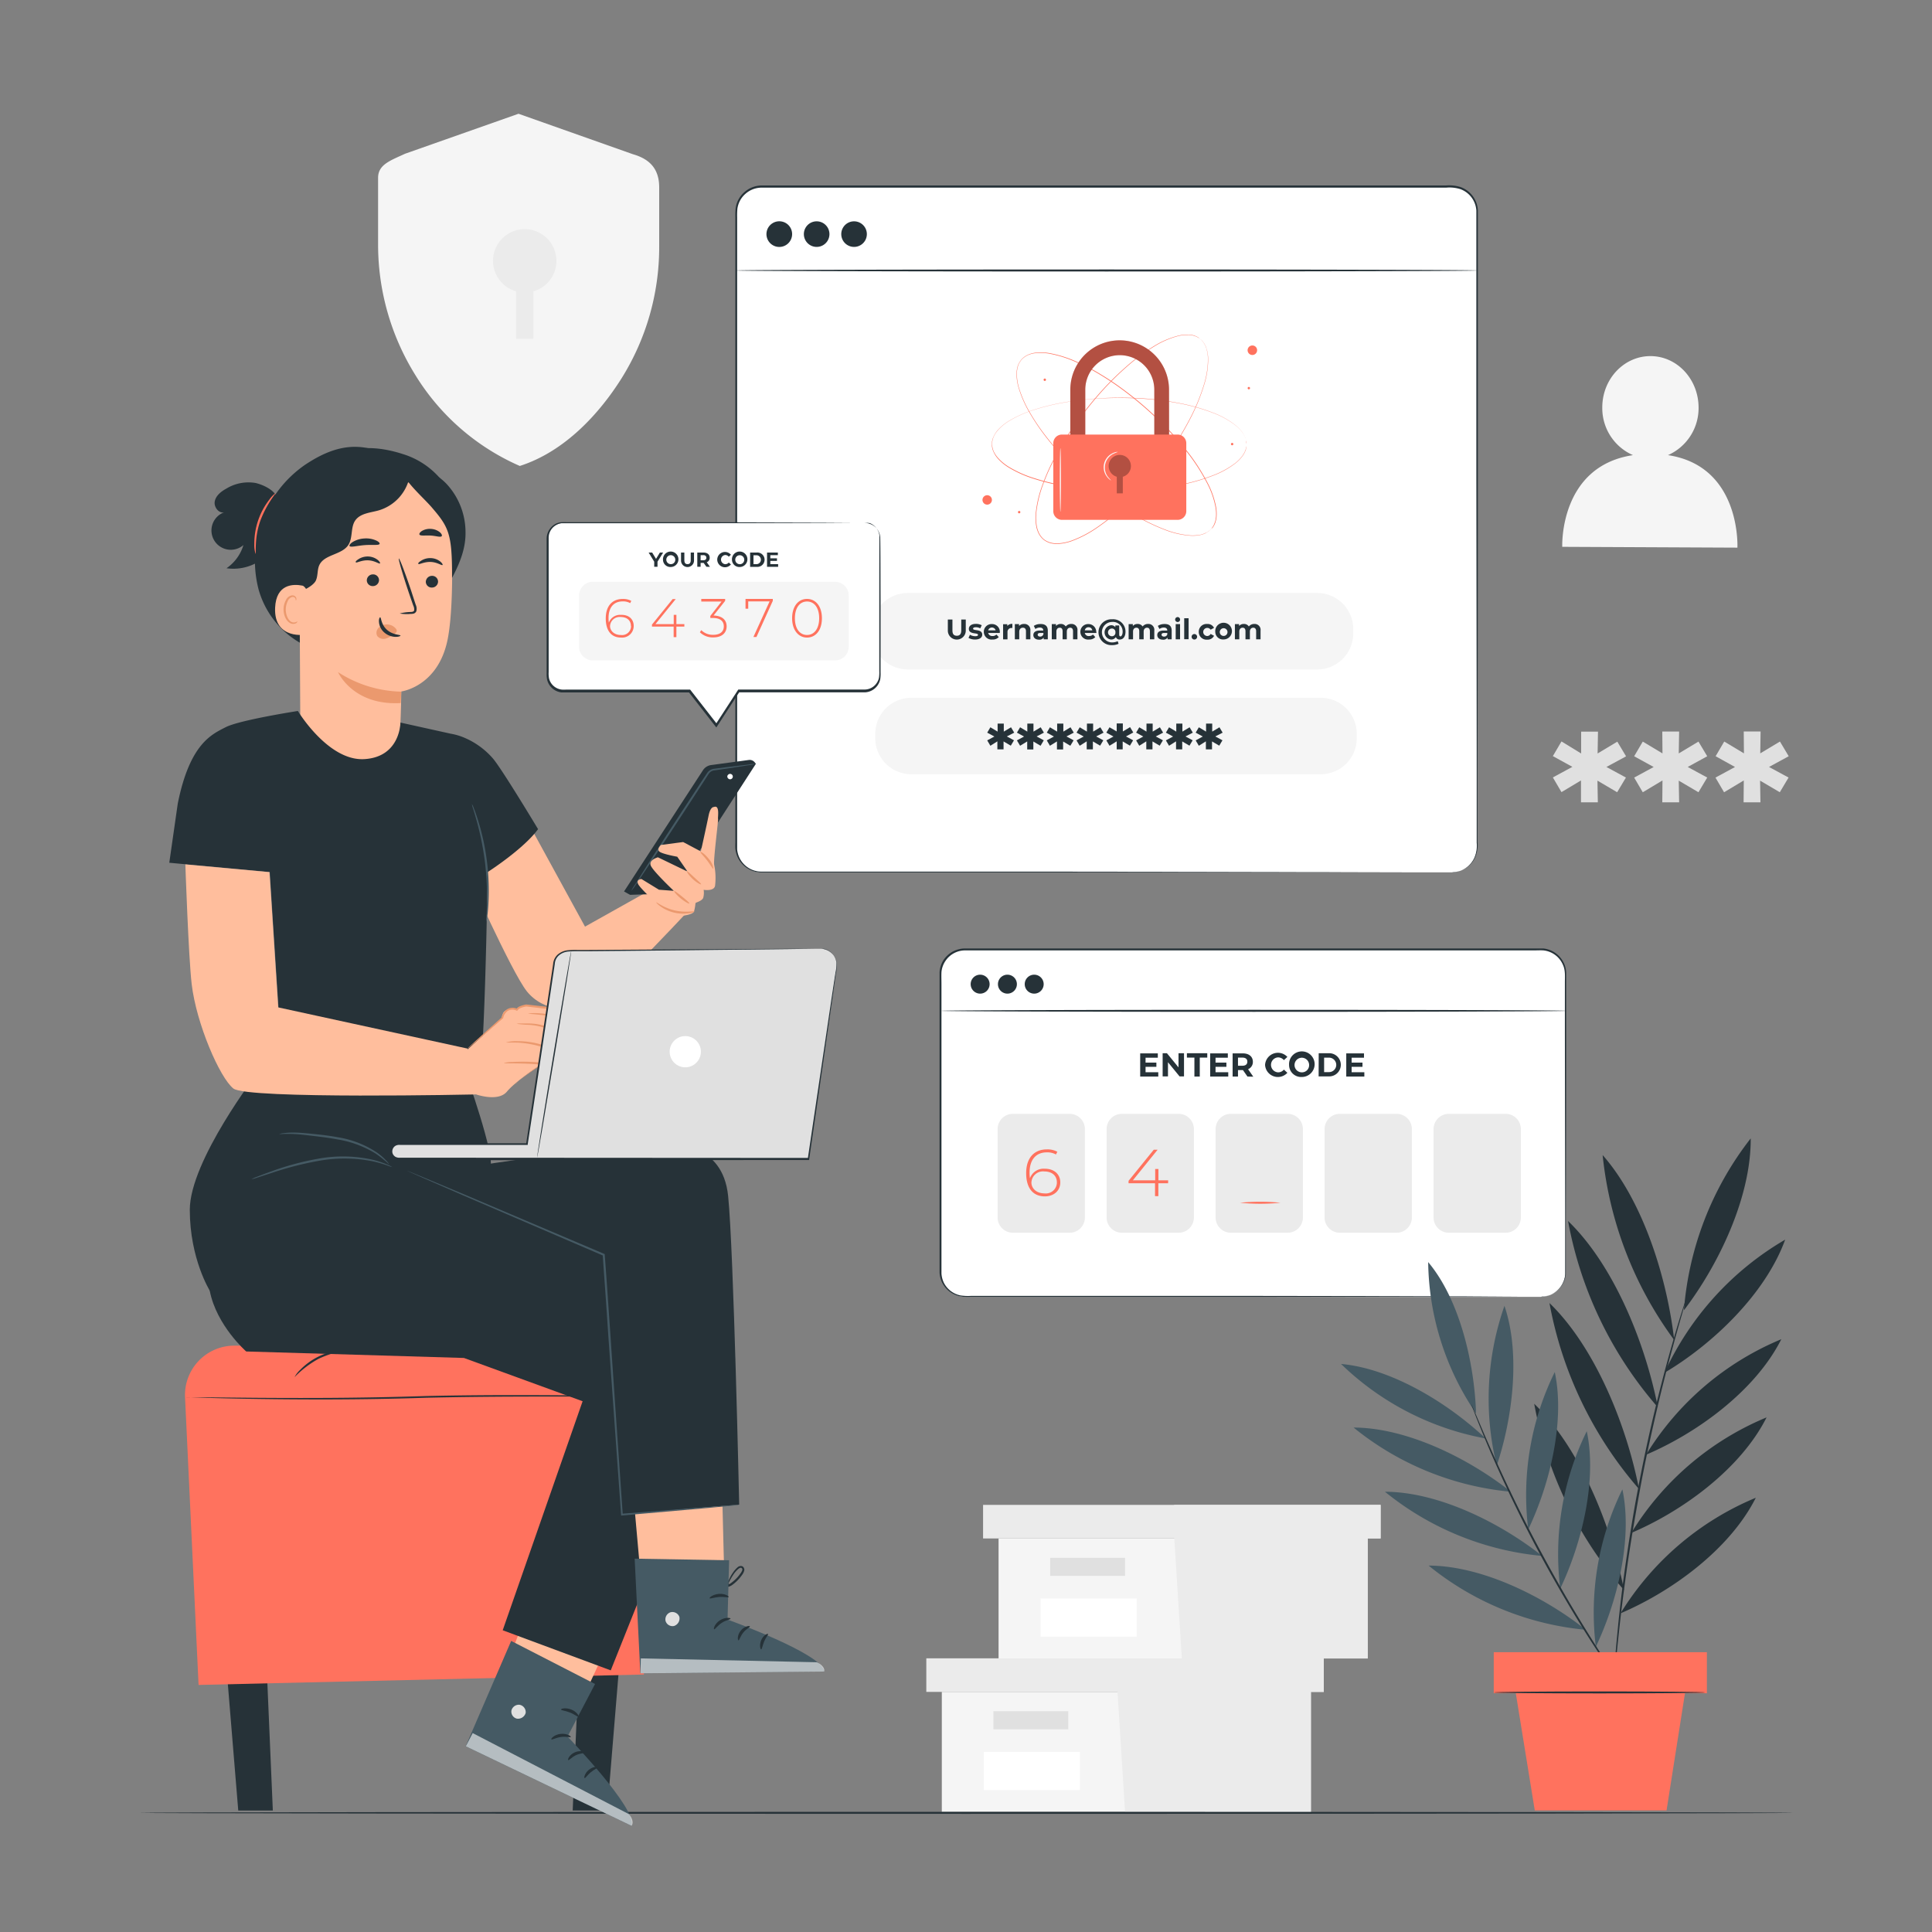 <svg width="500" height="500" fill="none" xmlns="http://www.w3.org/2000/svg"><rect width="100%" height="100%" fill="#808080" stroke="none"/><path d="M431.67 117.79a13.296 13.296 0 0 0 7.92-12.29c0-7.34-5.53-13.31-12.41-13.34-6.88-.03-12.48 5.89-12.51 13.23a13.264 13.264 0 0 0 7.94 12.4c-19.17 2.89-18.3 23.73-18.3 23.73l45.33.21s1.04-21.07-17.97-23.94ZM163.82 39.92l-29.63-10.48-29.34 10.34c-3.74 1.74-7 2.78-7 6.22v17.11a63.922 63.922 0 0 0 9.67 34 59.874 59.874 0 0 0 27 23.48c12-3.84 20.94-14.06 26.42-22.81a64.002 64.002 0 0 0 9.66-34V48.39c-.04-4.9-2.68-7.29-6.78-8.47Z" fill="#F5F5F5"/><path d="M144 67.54a8.197 8.197 0 0 0-8.934-8.205 8.199 8.199 0 0 0-1.506 16.055v12.27h4.48V75.39a8.17 8.17 0 0 0 5.96-7.85Z" fill="#EBEBEB"/><path d="m415.74 198.49 5.05 2.74-2.27 3.8-5.1-3 .1 5.61h-4.36v-5.66l-5.05 3.02-2.23-3.8 5.05-2.74-5.05-2.78 2.23-3.8 5.09 3.12v-5.66h4.36l-.1 5.66 5.1-3.06 2.27 3.8-5.09 2.75ZM436.78 198.49l5.05 2.74-2.27 3.8-5.1-3 .1 5.61h-4.36l.05-5.66-5.1 3.06-2.23-3.8 5.05-2.74-5.05-2.78 2.23-3.8 5.1 3.06-.05-5.66h4.36l-.1 5.66 5.1-3.06 2.27 3.8-5.05 2.77ZM457.82 198.49l5.06 2.74-2.27 3.8-5.1-3 .09 5.61h-4.36l.05-5.66-5.1 3.06-2.23-3.8 5.06-2.74-5.02-2.79 2.23-3.8 5.1 3.06-.05-5.66h4.36l-.09 5.66 5.1-3.06 2.27 3.8-5.1 2.78Z" fill="#E0E0E0"/><path d="M243.74 437.86v31.06H339.26v-31.06h-95.52Z" fill="#F5F5F5"/><path d="M239.73 429.17v8.69H342.6v-8.69H239.73Z" fill="#EBEBEB"/><path d="M291.16 468.92h48.1v-31.06h3.34v-8.69h-53.44v7.88l2 31.87Z" fill="#EBEBEB"/><path d="M276.47 442.86H257.1v4.68h19.37v-4.68Z" fill="#E0E0E0"/><path d="M279.48 453.39H254.6v9.87h24.88v-9.87Z" fill="#fff"/><path d="M258.43 398.15v31.06h95.53v-31.06h-95.53Z" fill="#F5F5F5"/><path d="M254.42 389.46v8.69H357.3v-8.69H254.42Z" fill="#EBEBEB"/><path d="M305.86 429.21h48.1v-31.06h3.34v-8.69h-53.44v7.89l2 31.86Z" fill="#EBEBEB"/><path d="M291.16 403.16h-19.37v4.68h19.37v-4.68Z" fill="#E0E0E0"/><path d="M294.18 413.68H269.3v9.87h24.88v-9.87Z" fill="#fff"/><path d="M464.07 469.16c0 .14-95.85.26-214.06.26-118.21 0-214.08-.12-214.08-.26s95.83-.26 214.08-.26c118.25 0 214.06.1 214.06.26Z" fill="#263238"/><path d="M398.79 245.72H249.77a6.38 6.38 0 0 0-6.38 6.38v77.14a6.38 6.38 0 0 0 6.38 6.38h149.02a6.38 6.38 0 0 0 6.38-6.38V252.1a6.38 6.38 0 0 0-6.38-6.38Z" fill="#fff"/><path d="M398.8 335.62s.43 0 1.25-.15a6.481 6.481 0 0 0 3.21-1.75 6.352 6.352 0 0 0 1.45-2.28 6.76 6.76 0 0 0 .36-1.53v-10c0-12.47-.05-30.49-.08-52.76v-12.97c0-1.49.15-3-.46-4.38a6.18 6.18 0 0 0-5.11-3.84c-.74-.05-1.56 0-2.34 0H249.79a6.115 6.115 0 0 0-5.14 2.78 6.055 6.055 0 0 0-1 2.84c-.05 1 0 2.1 0 3.14v74.83c.046.9.284 1.78.7 2.58a6.218 6.218 0 0 0 4.14 3.11c.889.143 1.791.19 2.69.14H326.69l52.76.08 14.34.05h5.01-5.01l-14.34.05-52.76.08H251.18a13.226 13.226 0 0 1-2.79-.15 6.646 6.646 0 0 1-4.46-3.36 6.554 6.554 0 0 1-.77-2.78v-77.78a6.648 6.648 0 0 1 1-3.08 6.812 6.812 0 0 1 2.4-2.22 6.919 6.919 0 0 1 3.18-.81h149.67a6.65 6.65 0 0 1 5.45 4.1c.292.725.448 1.498.46 2.28v15.22c0 22.27-.07 40.29-.09 52.76v10.01a6.76 6.76 0 0 1-.38 1.56 6.372 6.372 0 0 1-1.49 2.31 6.454 6.454 0 0 1-3.28 1.73c-.31.058-.625.091-.94.1l-.34.09Z" fill="#263238"/><path d="M299.76 277.49v1.12h-4.68v-6h4.56v1.12h-3.17V275h2.8v1.09h-2.8v1.4h3.29ZM306.42 272.57v6h-1.15l-3-3.67v3.67h-1.38v-6H302l3 3.67v-3.67h1.42ZM309.11 273.71h-1.94v-1.14h5.27v1.14h-1.94v4.9h-1.39v-4.9ZM317.87 277.49v1.12h-4.68v-6h4.57v1.12h-3.18V275h2.81v1.09h-2.81v1.4h3.29ZM322.84 278.61l-1.17-1.68h-1.28v1.68H319v-6h2.62c1.61 0 2.62.83 2.62 2.19a2 2 0 0 1-1.24 1.91l1.35 1.94-1.51-.04Zm-1.31-4.9h-1.14v2.1h1.14c.85 0 1.28-.39 1.28-1.05s-.43-1.05-1.28-1.05ZM327.4 275.59a3.325 3.325 0 0 1 2.204-2.936 3.326 3.326 0 0 1 3.566.876l-.9.83a1.988 1.988 0 0 0-1.52-.71 1.939 1.939 0 0 0 0 3.87 1.917 1.917 0 0 0 1.52-.71l.9.83a3.319 3.319 0 0 1-5.77-2.05ZM333.61 275.59a3.303 3.303 0 0 1 1.916-3.184 3.305 3.305 0 0 1 3.667.602 3.31 3.31 0 0 1-2.283 5.712 3.116 3.116 0 0 1-3.3-3.13Zm5.19 0a1.888 1.888 0 0 0-2.283-1.809 1.892 1.892 0 0 0-.653 3.423c.31.206.674.316 1.046.316a1.85 1.85 0 0 0 1.89-1.93ZM341.28 272.57H344c.796 0 1.559.316 2.121.879a2.996 2.996 0 0 1 0 4.242 2.996 2.996 0 0 1-2.121.879h-2.74l.02-6Zm2.67 4.89a1.867 1.867 0 0 0 1.87-1.87 1.867 1.867 0 0 0-1.87-1.87h-1.27v3.74h1.27ZM353.09 277.49v1.12h-4.68v-6H353v1.12h-3.2V275h2.81v1.09h-2.81v1.4h3.29Z" fill="#263238"/><path d="M276.82 288.26h-14.69a3.95 3.95 0 0 0-3.95 3.95v22.87a3.95 3.95 0 0 0 3.95 3.95h14.69a3.95 3.95 0 0 0 3.95-3.95v-22.87a3.95 3.95 0 0 0-3.95-3.95ZM305.03 288.26h-14.69a3.95 3.95 0 0 0-3.95 3.95v22.87a3.95 3.95 0 0 0 3.95 3.95h14.69a3.95 3.95 0 0 0 3.95-3.95v-22.87a3.95 3.95 0 0 0-3.95-3.95ZM333.24 288.26h-14.69a3.95 3.95 0 0 0-3.95 3.95v22.87a3.95 3.95 0 0 0 3.95 3.95h14.69a3.95 3.95 0 0 0 3.95-3.95v-22.87a3.95 3.95 0 0 0-3.95-3.95ZM361.44 288.26h-14.69a3.95 3.95 0 0 0-3.95 3.95v22.87a3.95 3.95 0 0 0 3.95 3.95h14.69a3.95 3.95 0 0 0 3.95-3.95v-22.87a3.95 3.95 0 0 0-3.95-3.95ZM389.65 288.26h-14.69a3.95 3.95 0 0 0-3.95 3.95v22.87a3.95 3.95 0 0 0 3.95 3.95h14.69a3.95 3.95 0 0 0 3.95-3.95v-22.87a3.95 3.95 0 0 0-3.95-3.95Z" fill="#EBEBEB"/><path d="M274.4 306c0 2.19-1.7 3.62-4 3.62-3.16 0-4.83-2.27-4.83-6 0-4.06 2.17-6.16 5.34-6.16a5.274 5.274 0 0 1 2.73.62l-.36.7a4.504 4.504 0 0 0-2.37-.55c-2.69 0-4.46 1.77-4.46 5.26 0 .482.033.963.1 1.44a3.77 3.77 0 0 1 3.83-2.47c2.4 0 4.02 1.4 4.02 3.54Zm-.88 0c0-1.71-1.23-2.83-3.26-2.83a2.993 2.993 0 0 0-2.291.709 3.003 3.003 0 0 0-1.039 2.161c0 1.41 1.18 2.81 3.43 2.81a2.855 2.855 0 0 0 2.219-.717 2.846 2.846 0 0 0 .941-2.133ZM302.3 306.23h-2.52v3.33h-.86v-3.33h-6.85v-.63l6.52-8.05h1l-6.4 7.91h5.77v-2.93h.84v2.93h2.52l-.02.77ZM331.39 311.27a52.782 52.782 0 0 1-10.47 0 52.782 52.782 0 0 1 10.47 0Z" fill="#FF725E"/><path d="M253.66 257.15a2.45 2.45 0 1 0 0-4.9 2.45 2.45 0 0 0 0 4.9ZM263.17 254.7a2.45 2.45 0 1 1-4.901 0 2.45 2.45 0 0 1 4.901 0ZM267.65 257.15a2.45 2.45 0 1 0 0-4.9 2.45 2.45 0 0 0 0 4.9ZM405.42 261.6c0 .14-36.23.26-80.9.26-44.67 0-80.9-.12-80.9-.26s36.21-.26 80.9-.26c44.69 0 80.9.11 80.9.26Z" fill="#263238"/><path d="M375.71 48.29H197.07a6.56 6.56 0 0 0-6.56 6.56V219.2a6.56 6.56 0 0 0 6.56 6.56h178.64a6.56 6.56 0 0 0 6.56-6.56V54.85a6.56 6.56 0 0 0-6.56-6.56Z" fill="#fff"/><path d="M375.71 225.76h.47a6.642 6.642 0 0 0 1.37-.26 6.523 6.523 0 0 0 4-3.47 7.933 7.933 0 0 0 .62-3.94V200.96c0-18.4-.05-45-.09-77.92V54.5a6.326 6.326 0 0 0-4.1-5.54 9.42 9.42 0 0 0-3.69-.4h-177.2a6.33 6.33 0 0 0-4.09 1.53 6.263 6.263 0 0 0-2.16 3.91 19.403 19.403 0 0 0-.07 2.3V219.82c.058.614.203 1.217.43 1.79a6.333 6.333 0 0 0 2.27 2.84 6.227 6.227 0 0 0 3.43 1.12H269.22l77.92.09H375.71h-7.39l-21.18.05-77.92.08h-72.33a6.77 6.77 0 0 1-6.11-4.24 7.1 7.1 0 0 1-.47-1.92c-.05-.68 0-1.3 0-1.95V56.25c-.027-.79-.001-1.583.08-2.37a6.672 6.672 0 0 1 2.28-4.18 6.88 6.88 0 0 1 4.42-1.7h177.14a9.76 9.76 0 0 1 3.85.44 6.78 6.78 0 0 1 4.39 5.93V122.94c0 32.9-.06 59.52-.08 77.92V217.99a8 8 0 0 1-.66 4 6.537 6.537 0 0 1-5.49 3.71l-.53.06Z" fill="#263238"/><path d="M205 60.59a3.322 3.322 0 0 1-3.971 3.255 3.318 3.318 0 0 1-1.186-6.02 3.319 3.319 0 0 1 1.847-.555 3.307 3.307 0 0 1 3.061 2.05c.166.403.25.834.249 1.27ZM211.35 63.9a3.31 3.31 0 1 0 0-6.62 3.31 3.31 0 0 0 0 6.62ZM221.03 63.9a3.31 3.31 0 1 0 0-6.62 3.31 3.31 0 0 0 0 6.62ZM382.27 70c0 .15-42.93.26-95.88.26-52.95 0-95.88-.11-95.88-.26 0-.15 42.92-.26 95.88-.26 52.96 0 95.88.11 95.88.26Z" fill="#263238"/><path d="M313.48 136.85s.07-.11.23-.31l.13-.17.13-.23a4.36 4.36 0 0 0 .29-.58c0-.11.1-.23.14-.36l.12-.42a3.57 3.57 0 0 0 .1-.47c0-.17.06-.34.07-.52a9.893 9.893 0 0 0-.12-2.49 21.992 21.992 0 0 0-2.28-6.43 50.602 50.602 0 0 0-4.91-7.63 78.095 78.095 0 0 0-7.31-8.22 89.73 89.73 0 0 0-9.61-8.19 73.62 73.62 0 0 0-5.67-3.8 54.625 54.625 0 0 0-6.31-3.31 29.725 29.725 0 0 0-7-2.2 12.342 12.342 0 0 0-3.74-.09 6.814 6.814 0 0 0-1.81.52 5.318 5.318 0 0 0-1.51 1.11 4.988 4.988 0 0 0-.94 1.63 6.909 6.909 0 0 0-.31 1.86 12.586 12.586 0 0 0 .51 3.71 29.66 29.66 0 0 0 3 6.72 53.878 53.878 0 0 0 4 5.89c1.42 1.84 2.91 3.58 4.42 5.21a89.046 89.046 0 0 0 9.24 8.61 77.43 77.43 0 0 0 9 6.33 50.647 50.647 0 0 0 8.14 4 22.548 22.548 0 0 0 6.65 1.54c.831.041 1.663-.016 2.48-.17.18 0 .34-.09.5-.13.156-.041.31-.091.46-.15l.4-.17.35-.18c.191-.104.371-.224.54-.36l.21-.15.16-.15c.18-.18.28-.26.28-.26l-.27.27-.16.15-.2.16a3.274 3.274 0 0 1-.55.36l-.33.22-.41.17a2.97 2.97 0 0 1-.45.15 4.273 4.273 0 0 1-.51.14 9.665 9.665 0 0 1-2.5.18 22.17 22.17 0 0 1-6.67-1.51 50.78 50.78 0 0 1-8.17-4 77.638 77.638 0 0 1-9-6.33 88 88 0 0 1-9.26-8.61c-1.51-1.63-3-3.37-4.43-5.21a55.8 55.8 0 0 1-4-5.91 29.728 29.728 0 0 1-3-6.75 12.494 12.494 0 0 1-.52-3.76 7.136 7.136 0 0 1 .32-1.89 5.389 5.389 0 0 1 1-1.69 5.142 5.142 0 0 1 1.56-1.14 7.127 7.127 0 0 1 1.85-.54c1.261-.16 2.538-.13 3.79.09a29.86 29.86 0 0 1 7.05 2.22 53.944 53.944 0 0 1 6.32 3.32c2 1.2 3.89 2.48 5.68 3.81a87.922 87.922 0 0 1 9.61 8.22 77.349 77.349 0 0 1 7.32 8.24 50.513 50.513 0 0 1 4.89 7.65 22.144 22.144 0 0 1 2.27 6.46c.139.829.173 1.672.1 2.51a3.81 3.81 0 0 1-.08.51 2.15 2.15 0 0 1-.1.47l-.12.43a2.972 2.972 0 0 1-.15.36c-.075.205-.176.4-.3.58a1.27 1.27 0 0 1-.13.23l-.13.17-.35.28Z" fill="#FF725E"/><path d="M322.55 114.93v-.59c0-.08 0-.16-.05-.26a3.206 3.206 0 0 0-.17-.63c0-.11-.08-.24-.13-.36l-.2-.4a2.189 2.189 0 0 0-.24-.41 3.558 3.558 0 0 0-.29-.43 9.343 9.343 0 0 0-1.74-1.78 22.204 22.204 0 0 0-6-3.28 50.264 50.264 0 0 0-8.74-2.43A77.581 77.581 0 0 0 294 103.1a90.253 90.253 0 0 0-12.63.27c-2.21.21-4.47.52-6.76.95-2.339.422-4.648 1-6.91 1.73a28.987 28.987 0 0 0-6.7 3 12.214 12.214 0 0 0-2.85 2.42 6.76 6.76 0 0 0-1 1.59 5.065 5.065 0 0 0-.4 1.84 5.33 5.33 0 0 0 .39 1.84 7.084 7.084 0 0 0 1 1.59c.826.949 1.79 1.768 2.86 2.43a29.6 29.6 0 0 0 6.7 3 56.66 56.66 0 0 0 6.91 1.73c2.29.43 4.55.73 6.76.94 4.198.393 8.419.486 12.63.28a80.596 80.596 0 0 0 11-1.2 50.24 50.24 0 0 0 8.74-2.43 22.774 22.774 0 0 0 6-3.28 9.616 9.616 0 0 0 1.74-1.78c.107-.14.204-.287.29-.44.095-.128.175-.265.24-.41l.2-.39c.05-.13.09-.25.13-.37a3.04 3.04 0 0 0 .17-.63c0-.09 0-.17.05-.25v-.6.86a3.114 3.114 0 0 1-.16.63c0 .12-.08.24-.13.37l-.19.4a3.792 3.792 0 0 1-.24.42 4.622 4.622 0 0 1-.29.43 9.39 9.39 0 0 1-1.74 1.8 22.127 22.127 0 0 1-6 3.31 50.036 50.036 0 0 1-8.75 2.46 79.093 79.093 0 0 1-11 1.28 88.746 88.746 0 0 1-12.64-.26c-2.22-.21-4.49-.51-6.78-.94a57.529 57.529 0 0 1-6.93-1.73 29.432 29.432 0 0 1-6.73-3 12.492 12.492 0 0 1-2.89-2.45 7.07 7.07 0 0 1-1-1.63 4.612 4.612 0 0 1 0-3.8 7.45 7.45 0 0 1 1-1.63A12.726 12.726 0 0 1 261 109a29.698 29.698 0 0 1 6.74-3 53.849 53.849 0 0 1 6.92-1.73 75.5 75.5 0 0 1 6.78-.94A88.97 88.97 0 0 1 294 103c3.693.167 7.369.598 11 1.29a49.746 49.746 0 0 1 8.75 2.45 22.127 22.127 0 0 1 6 3.31 9.695 9.695 0 0 1 1.74 1.8c.107.14.204.287.29.44.091.133.171.274.24.42l.19.39c.05.13.09.26.13.37.076.207.129.422.16.64v.47c.05.22.05.35.05.35Z" fill="#FF725E"/><path d="m310.53 87.66-.33-.21-.18-.12a1.695 1.695 0 0 0-.23-.11 3.117 3.117 0 0 0-.6-.25c-.12 0-.24-.09-.37-.12l-.43-.09a3.552 3.552 0 0 0-.47-.07 4.422 4.422 0 0 0-.52 0c-.835-.01-1.668.084-2.48.28a22.586 22.586 0 0 0-6.26 2.73 49.59 49.59 0 0 0-7.27 5.42 78.116 78.116 0 0 0-7.7 7.86 88.796 88.796 0 0 0-7.51 10.15 90.794 90.794 0 0 0-3.4 5.87 54.027 54.027 0 0 0-2.87 6.52 30.111 30.111 0 0 0-1.71 7.15 12.386 12.386 0 0 0 .17 3.74c.137.616.356 1.211.65 1.77.31.552.72 1.04 1.21 1.44.51.37 1.082.645 1.69.81a6.925 6.925 0 0 0 1.87.19c1.255-.07 2.493-.33 3.67-.77a29.682 29.682 0 0 0 6.5-3.44 54.51 54.51 0 0 0 5.6-4.4 76.38 76.38 0 0 0 4.89-4.77 89.734 89.734 0 0 0 7.95-9.81 78.022 78.022 0 0 0 5.7-9.41 50.118 50.118 0 0 0 3.44-8.39 22.385 22.385 0 0 0 1.07-6.75 9.298 9.298 0 0 0-.34-2.46c0-.18-.11-.34-.16-.5-.05-.16-.11-.3-.18-.44l-.19-.39c-.07-.12-.15-.23-.21-.33a2.932 2.932 0 0 0-.4-.52l-.16-.2-.16-.14-.28-.26.29.25.16.14c.062.059.119.122.17.19.151.16.285.334.4.52.07.11.15.21.22.33l.19.4c.077.14.141.288.19.44.05.16.12.32.16.5.231.803.352 1.634.36 2.47a22.095 22.095 0 0 1-1.05 6.77 50.996 50.996 0 0 1-3.42 8.42 78.058 78.058 0 0 1-5.7 9.43 87.833 87.833 0 0 1-7.95 9.83 71.83 71.83 0 0 1-4.9 4.79 55.084 55.084 0 0 1-5.61 4.41 29.52 29.52 0 0 1-6.53 3.46c-1.19.445-2.441.708-3.71.78a7.299 7.299 0 0 1-1.92-.19 5.44 5.44 0 0 1-1.74-.85 5.231 5.231 0 0 1-1.25-1.48 7.313 7.313 0 0 1-.67-1.81 12.65 12.65 0 0 1-.16-3.78 29.64 29.64 0 0 1 1.72-7.19 54.166 54.166 0 0 1 2.87-6.53c1.07-2.08 2.22-4.06 3.41-5.94a90.16 90.16 0 0 1 7.54-10.15 77.017 77.017 0 0 1 7.72-7.85 50.481 50.481 0 0 1 7.3-5.42 22.422 22.422 0 0 1 6.29-2.7 9.626 9.626 0 0 1 2.49-.28h.52c.162.012.322.035.48.07l.43.09.37.13c.209.065.41.152.6.26.079.03.156.067.23.11l.18.13.32.27ZM256.35 128.52a1.215 1.215 0 0 1 .262 1.329 1.224 1.224 0 0 1-1.804.546 1.222 1.222 0 0 1-.188-1.875 1.226 1.226 0 0 1 1.334-.266c.148.062.283.152.396.266ZM325.34 90.63a1.23 1.23 0 1 1-1.23-1.22 1.22 1.22 0 0 1 1.23 1.22ZM264.07 132.54a.31.31 0 1 1-.62 0 .31.31 0 0 1 .62 0ZM270.7 98.28a.31.31 0 1 1-.62 0 .31.31 0 0 1 .62 0ZM319.19 114.93a.31.31 0 1 1-.62-.001.31.31 0 0 1 .62.001ZM323.51 100.45a.31.31 0 1 1-.62-.001.31.31 0 0 1 .62.001Z" fill="#FF725E"/><path d="M302.57 121.76h-3.84v-20.91a8.93 8.93 0 0 0-17.86 0v20.91H277v-20.91a12.77 12.77 0 1 1 25.54 0l.03 20.91Z" fill="#FF725E"/><path opacity=".3" d="M302.57 121.76h-3.84v-20.91a8.93 8.93 0 0 0-17.86 0v20.91H277v-20.91a12.77 12.77 0 1 1 25.54 0l.03 20.91Z" fill="#000"/><path d="M304.76 112.46h-29.92a2.25 2.25 0 0 0-2.25 2.25v17.58a2.25 2.25 0 0 0 2.25 2.25h29.92a2.25 2.25 0 0 0 2.25-2.25v-17.58a2.25 2.25 0 0 0-2.25-2.25Z" fill="#FF725E"/><path opacity=".3" d="M292.68 120.63a2.882 2.882 0 0 0-4.61-2.325 2.882 2.882 0 0 0-.395 4.246c.362.397.828.684 1.345.829v4.3h1.56v-4.3a2.863 2.863 0 0 0 2.1-2.75Z" fill="#000"/><path d="M274.43 132.45c-.08 0-.15-3.68-.15-8.22 0-4.54.07-8.23.15-8.23.08 0 .14 3.68.14 8.23 0 4.55-.07 8.22-.14 8.22ZM287.55 124.31s-.14 0-.34-.19a3.486 3.486 0 0 1-.74-.75 4 4 0 0 1 1.43-6.05 3.41 3.41 0 0 1 1-.35c.129-.024.261-.024.39 0-.442.15-.873.33-1.29.54a4.002 4.002 0 0 0-1.37 5.76c.278.371.586.719.92 1.04Z" fill="#FAFAFA"/><path d="M340.9 153.47H234.93a9.32 9.32 0 0 0-9.32 9.32v1.14a9.32 9.32 0 0 0 9.32 9.32H340.9a9.32 9.32 0 0 0 9.32-9.32v-1.14a9.32 9.32 0 0 0-9.32-9.32ZM341.81 180.59H235.84a9.32 9.32 0 0 0-9.32 9.32v1.14a9.32 9.32 0 0 0 9.32 9.32h105.97a9.32 9.32 0 0 0 9.32-9.32v-1.14a9.32 9.32 0 0 0-9.32-9.32Z" fill="#F5F5F5"/><path d="M245.3 163.2v-2.86h1.19v2.82c0 1 .42 1.37 1.14 1.37s1.14-.4 1.14-1.37v-2.82h1.17v2.86a2.32 2.32 0 1 1-4.64 0ZM250.65 165.09l.37-.82a2.7 2.7 0 0 0 1.37.38c.53 0 .72-.14.72-.36 0-.64-2.37 0-2.37-1.55 0-.75.67-1.28 1.82-1.28a3.216 3.216 0 0 1 1.51.35l-.38.81a2.214 2.214 0 0 0-1.13-.29c-.51 0-.73.16-.73.36 0 .67 2.37 0 2.37 1.57 0 .73-.67 1.25-1.85 1.25a3.356 3.356 0 0 1-1.7-.42ZM258.74 163.81h-3a1.05 1.05 0 0 0 1.13.79 1.34 1.34 0 0 0 1-.38l.61.66a2.077 2.077 0 0 1-1.62.63 1.999 1.999 0 0 1-2.25-2 1.992 1.992 0 0 1 1.304-1.877 1.98 1.98 0 0 1 .796-.123 1.988 1.988 0 0 1 1.447.568 1.994 1.994 0 0 1 .603 1.432c0 .08-.02.2-.02.3Zm-3-.67h1.93a.996.996 0 0 0-.965-.738.997.997 0 0 0-.965.738ZM262 161.46v1.06h-.26a1 1 0 0 0-1 1.1v1.85h-1.14v-3.93h1.09v.46a1.576 1.576 0 0 1 1.31-.54ZM266.66 163.2v2.25h-1.14v-2.07c0-.64-.29-.93-.8-.93s-.94.34-.94 1.06v1.94h-1.14v-3.93h1.09v.48a1.75 1.75 0 0 1 1.3-.52 1.532 1.532 0 0 1 1.219.477 1.553 1.553 0 0 1 .411 1.243ZM271.17 163.21v2.24h-1.07V165a1.294 1.294 0 0 1-1.2.55c-.92 0-1.47-.51-1.47-1.19 0-.68.49-1.18 1.69-1.18h.88c0-.48-.29-.77-.91-.77a1.892 1.892 0 0 0-1.13.37l-.41-.8a3.003 3.003 0 0 1 1.7-.48c1.22-.04 1.92.5 1.92 1.71Zm-1.14 1v-.4h-.78c-.54 0-.7.2-.7.46s.24.48.64.48a.838.838 0 0 0 .81-.54h.03ZM278.84 163.2v2.25h-1.14v-2.07c0-.64-.28-.93-.74-.93-.46 0-.87.33-.87 1v2H275v-2.07c0-.64-.27-.93-.75-.93s-.86.33-.86 1v2h-1.19v-3.93h1.09v.48a1.585 1.585 0 0 1 1.23-.52 1.487 1.487 0 0 1 1.3.65 1.754 1.754 0 0 1 1.42-.65 1.512 1.512 0 0 1 1.207.482 1.515 1.515 0 0 1 .393 1.238ZM283.74 163.81h-3a.997.997 0 0 0 1.12.79 1.34 1.34 0 0 0 .539-.088c.172-.065.329-.164.461-.292l.6.66a2.057 2.057 0 0 1-1.62.63 2.002 2.002 0 0 1-2.068-1.175 2.005 2.005 0 0 1-.172-.825 1.992 1.992 0 0 1 1.304-1.877 1.98 1.98 0 0 1 .796-.123 1.999 1.999 0 0 1 2 2c.06.08.05.2.04.3Zm-3-.67h1.94a.939.939 0 0 0-1-.81.92.92 0 0 0-.93.81h-.01ZM291.28 163.45c0 1.31-.6 2.06-1.5 2.06a1 1 0 0 1-1-.64 1.384 1.384 0 0 1-1.25.64 1.862 1.862 0 0 1-1.189-3.095 1.862 1.862 0 0 1 1.189-.605 1.375 1.375 0 0 1 1.12.49v-.43h1v2.36c0 .35.15.47.35.47.2 0 .54-.39.54-1.23a2.491 2.491 0 0 0-2.72-2.51 2.65 2.65 0 1 0 0 5.3c.498-.001.989-.11 1.44-.32l.23.67a3.877 3.877 0 0 1-1.67.35 3.343 3.343 0 0 1-2.486-.912 3.35 3.35 0 0 1 2.486-5.778 3.204 3.204 0 0 1 2.425.833 3.205 3.205 0 0 1 1.035 2.347Zm-2.61.21a.905.905 0 0 0-.544-.93.898.898 0 0 0-.376-.07 1 1 0 1 0 0 2 .898.898 0 0 0 .92-1ZM298.73 163.2v2.25h-1.14v-2.07c0-.64-.28-.93-.74-.93-.46 0-.87.33-.87 1v2h-1.14v-2.07c0-.64-.27-.93-.75-.93s-.86.33-.86 1v2h-1.14v-3.93h1.09v.48a1.59 1.59 0 0 1 1.23-.52 1.487 1.487 0 0 1 1.3.65 1.726 1.726 0 0 1 1.41-.65 1.523 1.523 0 0 1 1.552 1.054c.068.215.088.442.058.666ZM303.23 163.21v2.24h-1.06V165a1.294 1.294 0 0 1-1.2.55c-.92 0-1.47-.51-1.47-1.19 0-.68.49-1.18 1.69-1.18h.9c0-.48-.29-.77-.9-.77a1.84 1.84 0 0 0-1.13.37l-.41-.8a3.002 3.002 0 0 1 1.69-.48c1.2-.04 1.89.5 1.89 1.71Zm-1.14 1v-.4h-.78c-.53 0-.7.2-.7.46s.24.48.64.48a.84.84 0 0 0 .84-.54ZM304.13 160.34a.648.648 0 0 1 .445-.61.663.663 0 0 1 .265-.03.643.643 0 0 1 .359 1.112.643.643 0 0 1-.964-.125.64.64 0 0 1-.105-.347Zm.14 1.18h1.13v3.93h-1.13v-3.93ZM306.47 160h1.14v5.42h-1.14V160ZM308.39 164.8a.71.71 0 1 1 1.422 0 .71.71 0 0 1-1.422 0ZM310.24 163.49a2.01 2.01 0 0 1 .651-1.486 2.02 2.02 0 0 1 .715-.42c.265-.089.546-.121.824-.094a1.792 1.792 0 0 1 1.76 1l-.88.47a1.055 1.055 0 0 0-.4-.35 1.056 1.056 0 0 0-1.028.052 1.053 1.053 0 0 0-.49.904 1.05 1.05 0 0 0 1.028 1.034 1.006 1.006 0 0 0 .89-.54l.88.48a1.804 1.804 0 0 1-1.76 1 1.995 1.995 0 0 1-1.558-.531 1.998 1.998 0 0 1-.632-1.519ZM314.51 163.49a2.158 2.158 0 0 1 1.217-2.106 2.164 2.164 0 0 1 2.405.361 2.164 2.164 0 0 1-.247 3.367 2.16 2.16 0 0 1-1.215.378 1.998 1.998 0 0 1-2.16-2Zm3.16 0a.995.995 0 0 0-.676-.857 1 1 0 1 0 .676.857ZM326.23 163.2v2.25h-1.14v-2.07c0-.64-.29-.93-.75-.93s-.87.33-.87 1v2h-1.14v-2.07c0-.64-.27-.93-.74-.93s-.86.33-.86 1v2h-1.14v-3.93h1.08v.48c.157-.171.349-.307.563-.397.214-.089.445-.131.677-.123a1.457 1.457 0 0 1 1.29.65 1.771 1.771 0 0 1 1.42-.65 1.523 1.523 0 0 1 1.552 1.054c.068.215.088.442.058.666ZM260.57 190.59l1.85 1-.83 1.39-1.87-1.1v2.06h-1.6v-2.08l-1.81 1.14-.82-1.39 1.86-1-1.86-1 .82-1.39 1.87 1.12v-2.07h1.6v2.07l1.87-1.12.83 1.39-1.91.98ZM268.28 190.59l1.85 1-.83 1.41-1.87-1.1v2.06h-1.59v-2.08L264 193l-.82-1.39 1.85-1-1.85-1 .82-1.39 1.87 1.12v-2.07h1.59v2.07l1.87-1.12.83 1.39-1.88.98ZM276 190.59l1.85 1L277 193l-1.86-1.1v2.06h-1.6v-2.08l-1.82 1.12-.81-1.39 1.85-1-1.85-1 .81-1.39 1.87 1.12v-2.07h1.6v2.07l1.86-1.12.84 1.39-1.89.98ZM283.69 190.59l1.85 1-.83 1.39-1.87-1.1v2.06h-1.6v-2.08l-1.81 1.14-.82-1.39 1.86-1-1.86-1 .82-1.39 1.87 1.12v-2.07h1.6v2.07l1.87-1.12.83 1.39-1.91.98ZM291.4 190.59l1.85 1-.83 1.39-1.87-1.1v2.06H289v-2.08l-1.86 1.14-.82-1.39 1.85-1-1.85-1 .82-1.39 1.86 1.08v-2.07h1.59v2.07l1.87-1.12.83 1.39-1.89 1.02ZM299.11 190.59l1.85 1-.83 1.39-1.87-1.1v2.06h-1.6v-2.08l-1.82 1.14-.81-1.39 1.85-1-1.85-1 .81-1.39 1.87 1.12v-2.07h1.6v2.07l1.87-1.12.83 1.39-1.9.98ZM306.81 190.59l1.85 1-.83 1.39-1.87-1.1v2.06h-1.6v-2.08l-1.81 1.14-.82-1.39 1.86-1-1.86-1 .82-1.39 1.87 1.12v-2.07H306v2.07l1.87-1.12.83 1.39-1.89.98ZM314.52 190.59l1.85 1-.83 1.39-1.87-1.1v2.06h-1.59v-2.08l-1.82 1.14-.82-1.39 1.85-1-1.85-1 .82-1.39 1.87 1.12v-2.07h1.59v2.07l1.87-1.12.83 1.39-1.9.98Z" fill="#263238"/><path d="M223.7 135.35h-77.9a4.05 4.05 0 0 0-4.05 4.06v35.48a4 4 0 0 0 4.05 4.05h32.68l6.94 8.91 5.79-8.91h32.49a4.058 4.058 0 0 0 2.864-1.186 4.062 4.062 0 0 0 1.186-2.864v-35.48a4.061 4.061 0 0 0-4.05-4.06Z" fill="#fff"/><path d="M223.7 135.35h.38c.38.033.753.117 1.11.25a3.999 3.999 0 0 1 1.54 1 4.061 4.061 0 0 1 1.07 2.4c.08 3.86.06 9.48.09 16.6V174a9.68 9.68 0 0 1-.08 1.76 4.295 4.295 0 0 1-.74 1.68 4.245 4.245 0 0 1-3.23 1.74h-32.68l.2-.1c-1.82 2.79-3.78 5.82-5.78 8.9l-.19.29-.22-.27-6.94-8.9.2.1h-33.14a4.337 4.337 0 0 1-3.71-3.34 7.626 7.626 0 0 1-.11-1.7v-34.75c0-.527.099-1.049.29-1.54a4.342 4.342 0 0 1 2-2.28 4.233 4.233 0 0 1 1.47-.44c.493-.025.987-.025 1.48 0H185.34l28 .08 7.61.05h2.68-2.68l-7.61.05-28 .08h-39.98a3.717 3.717 0 0 0-1.3.4 3.81 3.81 0 0 0-1.81 2c-.172.436-.26.901-.26 1.37v34.76a6.885 6.885 0 0 0 .09 1.59 3.803 3.803 0 0 0 1.171 1.983 3.801 3.801 0 0 0 2.099.947c.51.05 1.1 0 1.65 0h31.6l.08.1 6.94 8.9h-.41l5.79-8.9.07-.11h32.8a3.773 3.773 0 0 0 2.93-1.56c.338-.449.571-.969.68-1.52.077-.56.104-1.125.08-1.69v-18.4c0-7.1 0-12.72.05-16.59a3.995 3.995 0 0 0-1-2.25 4.04 4.04 0 0 0-1.49-1.05 5.006 5.006 0 0 0-1.42-.04Z" fill="#263238"/><path d="M170.16 145.37v1.31h-.85v-1.32l-1.44-2.36h.91l1 1.64 1-1.64h.84l-1.46 2.37ZM171.58 144.83a2.006 2.006 0 0 1 .292-1.135 2 2 0 1 1 1.708 3.045 1.91 1.91 0 0 1-2-1.91Zm3.18 0a1.167 1.167 0 0 0-.2-.642 1.16 1.16 0 1 0-.96 1.812 1.123 1.123 0 0 0 .833-.334 1.123 1.123 0 0 0 .327-.836ZM176.25 145.05V143h.86v2c0 .7.31 1 .82 1s.83-.29.83-1v-2h.85v2.07a1.68 1.68 0 1 1-3.36 0v-.02ZM182.82 146.68l-.71-1h-.79v1h-.86V143h1.6c1 0 1.61.51 1.61 1.34a1.197 1.197 0 0 1-.76 1.17l.83 1.19-.92-.02Zm-.8-3h-.7V145h.7c.52 0 .78-.25.78-.65s-.26-.68-.8-.68l.02.01ZM185.62 144.83a2.002 2.002 0 0 1 2.531-1.912c.395.108.747.336 1.009.652l-.55.51a1.186 1.186 0 0 0-.94-.44 1.191 1.191 0 0 0 0 2.37 1.18 1.18 0 0 0 .94-.43l.55.5a2.002 2.002 0 0 1-2.206.61 1.998 1.998 0 0 1-1.334-1.86ZM189.43 144.83a2.006 2.006 0 0 1 .292-1.135 2 2 0 1 1 1.708 3.045 1.91 1.91 0 0 1-2-1.91Zm3.18 0a1.158 1.158 0 0 0-1.398-1.115 1.159 1.159 0 0 0 .238 2.295 1.121 1.121 0 0 0 .837-.337 1.122 1.122 0 0 0 .323-.843ZM194.13 143h1.69c.259-.027.521.001.769.081a1.872 1.872 0 0 1 1.123 1.013 1.86 1.86 0 0 1-1.892 2.606h-1.69V143Zm1.64 3a1.147 1.147 0 0 0 1.15-1.15 1.149 1.149 0 0 0-1.15-1.15H195v2.3h.77ZM201.38 146v.69h-2.87V143h2.8v.68h-1.95v.81h1.72v.67h-1.72v.84h2.02Z" fill="#263238"/><path d="M216.1 150.57h-62.69a3.55 3.55 0 0 0-3.55 3.55v13.24a3.55 3.55 0 0 0 3.55 3.55h62.69a3.55 3.55 0 0 0 3.55-3.55v-13.24a3.55 3.55 0 0 0-3.55-3.55Z" fill="#F5F5F5"/><path d="M164 162a2.999 2.999 0 0 1-3.28 3c-2.58 0-3.95-1.86-3.95-4.94 0-3.34 1.77-5.05 4.38-5.05a4.378 4.378 0 0 1 2.23.5l-.29.58a3.685 3.685 0 0 0-1.94-.45c-2.21 0-3.66 1.45-3.66 4.31-.003.395.024.789.08 1.18a3.09 3.09 0 0 1 3.14-2c2.01-.07 3.29 1.08 3.29 2.87Zm-.72 0c0-1.41-1-2.32-2.67-2.32a2.489 2.489 0 0 0-1.871.588 2.477 2.477 0 0 0-.859 1.762c0 1.15 1 2.31 2.82 2.31a2.335 2.335 0 0 0 1.842-.574 2.333 2.333 0 0 0 .778-1.766h-.04ZM177.11 162.16h-2.06v2.73h-.71v-2.73h-5.61v-.52l5.35-6.6h.8l-5.25 6.48h4.73v-2.4h.69v2.4h2.06v.64ZM188.05 162.11c0 1.64-1.18 2.85-3.45 2.85a4.722 4.722 0 0 1-3.47-1.33l.36-.55a4.21 4.21 0 0 0 3.11 1.21c1.77 0 2.72-.84 2.72-2.18 0-1.34-.9-2.18-2.87-2.18h-.62v-.52l2.91-3.73h-5.25V155h6.18v.5l-3 3.79c2.33.09 3.38 1.22 3.38 2.82ZM200 155v.5l-4.23 9.35h-.79l4.19-9.21h-5.53v1.89h-.7V155H200ZM205 160c0-3.08 1.59-5 3.85-5s3.86 1.91 3.86 5-1.59 5-3.86 5c-2.27 0-3.85-2-3.85-5Zm7 0c0-2.74-1.28-4.33-3.14-4.33s-3.14 1.59-3.14 4.33 1.28 4.33 3.14 4.33S212 162.7 212 160Z" fill="#FF725E"/><path d="M419.4 417.52c13.09-5.56 28.25-16.49 35-29.9a74.62 74.62 0 0 0-35 29.9ZM422.19 396.71c13.09-5.55 28.25-16.48 35-29.89a74.51 74.51 0 0 0-35 29.89ZM426 376.48c13.1-5.56 28.25-16.49 35-29.89a74.541 74.541 0 0 0-35 29.89ZM430.72 355.3c12.35-7.3 26.12-20.3 31.28-34.48a77 77 0 0 0-31.25 34.48M435.8 339.09c9-11.77 17.39-29.29 17.28-44.47a82.702 82.702 0 0 0-17.28 44.47ZM433.28 346.8c-1.82-15.92-8-35.93-18.52-47.87a97.27 97.27 0 0 0 18.52 47.87ZM429.05 364.21c-3.2-16.41-11.3-36.71-23.24-48.22a101.007 101.007 0 0 0 23.24 48.22ZM424.19 385.44C421 369 412.88 348.73 401 337.22a101.007 101.007 0 0 0 23.24 48.22M420.29 411.51c-3.21-16.41-11.31-36.71-23.24-48.22a101.007 101.007 0 0 0 23.24 48.22Z" fill="#263238"/><path d="M436.41 336a.706.706 0 0 0-.1.25c-.07.19-.15.43-.25.73-.22.69-.53 1.64-.91 2.84-.79 2.47-1.85 6.06-3.1 10.52s-2.63 9.79-4.05 15.74c-1.42 5.95-2.82 12.54-4.14 19.48-1.32 6.94-2.35 13.6-3.22 19.66-.87 6.06-1.49 11.54-1.94 16.14-.45 4.6-.77 8.34-.93 10.93-.08 1.26-.14 2.25-.19 3v.78a.872.872 0 0 0 0 .26.822.822 0 0 0 .05-.26c0-.2 0-.46.08-.77.07-.72.17-1.71.29-3 .22-2.57.59-6.3 1.09-10.9.5-4.6 1.19-10.06 2.05-16.11.86-6.05 2-12.69 3.26-19.63 1.26-6.94 2.72-13.51 4.09-19.47 1.37-5.96 2.73-11.29 3.94-15.76 1.21-4.47 2.21-8.07 2.94-10.55l.82-2.87c.08-.3.14-.55.2-.75a.986.986 0 0 0 .02-.26Z" fill="#263238"/><path d="M413 426.18c5.55-11.62 9.59-28 6.87-40.73a72.225 72.225 0 0 0-6.87 40.73ZM403.79 411.13c5.55-11.63 9.59-28 6.86-40.73a72.136 72.136 0 0 0-6.86 40.73ZM395.51 395.82c5.55-11.63 9.59-28 6.86-40.73a72.136 72.136 0 0 0-6.86 40.73ZM387.35 379.31c4.13-12.3 6.2-29.08 2-41.35a72.714 72.714 0 0 0-2 41.35ZM382 365.79c-.41-13.09-4.26-29.49-12.39-39.16A71.003 71.003 0 0 0 382 365.79ZM384.49 372.28c-9.63-9.08-24.27-18.11-37.43-19.29a72.493 72.493 0 0 0 37.43 19.29ZM391 386.06c-10.79-8.56-26.83-16.58-40.69-16.61A75.583 75.583 0 0 0 391 386.06ZM399.1 402.67c-10.79-8.55-26.82-16.58-40.68-16.61a75.583 75.583 0 0 0 40.68 16.61ZM410.41 421.79c-10.79-8.56-26.83-16.58-40.69-16.62a75.516 75.516 0 0 0 40.69 16.62Z" fill="#455A64"/><path d="M380.78 363.42s0 .07.06.21l.22.62.9 2.35c.79 2 2 5 3.53 8.58 3.08 7.19 7.65 17 13.32 27.54 2.84 5.25 5.69 10.19 8.35 14.62 2.66 4.43 5.19 8.37 7.36 11.63 2.17 3.26 4 5.87 5.24 7.65l1.48 2 .39.52c.09.12.14.18.15.17a1.689 1.689 0 0 0-.11-.2l-.35-.55c-.35-.51-.81-1.21-1.4-2.09-1.24-1.81-3-4.45-5.11-7.73-2.11-3.28-4.6-7.24-7.26-11.67s-5.47-9.38-8.31-14.63C393.57 392 389 382.2 385.81 375a454.67 454.67 0 0 1-3.67-8.51l-1-2.32-.27-.6a.877.877 0 0 0-.09-.15Z" fill="#263238"/><path d="M386.58 427.59h55.16v10.63h-5.67l-4.77 30.32h-34.1l-4.91-30.32h-5.71v-10.63Z" fill="#FF725E"/><path d="M386.58 438c0-.14 12.26-.26 27.38-.26s27.38.12 27.38.26-12.25.25-27.38.25c-15.13 0-27.38-.11-27.38-.25ZM70.61 468.56h-8.95l-3.32-40.31h10.54l1.73 40.31ZM148.21 468.56h8.95l3.32-40.31h-10.54l-1.73 40.31Z" fill="#263238"/><path d="m166.63 433.36-115.24 2.7-3.5-74.43a12.77 12.77 0 0 1 12.76-13.38h98.19a12.774 12.774 0 0 1 9.343 4.06 12.769 12.769 0 0 1 2.701 4.446c.587 1.651.827 3.406.706 5.154l-4.96 71.45Z" fill="#FF725E"/><path d="M172.54 361.38h-1.27l-3.63.06h-13.36c-11.28 0-26.86-.1-44.06.3-17.21.57-32.81.47-44.08.3-5.64-.09-10.21-.2-13.36-.3l-3.63-.12h-.94a1.224 1.224 0 0 1-.32 0h4.89l13.36.13c11.28.08 26.86.12 44.07-.46 17.21-.39 32.79-.21 44.07-.13l13.36.11 3.63.05h.95l.32.06ZM89.92 349.41a26.676 26.676 0 0 0-7.48 2.25 26.311 26.311 0 0 0-6.21 4.74 6.903 6.903 0 0 1 1.43-1.86 17.29 17.29 0 0 1 9.92-5.06 6.668 6.668 0 0 1 2.34-.07Z" fill="#263238"/><path d="m137.32 214.08 14.08 25.73 20.6-11.54 10 3.31s-25.24 27.42-29.35 28.85c-4.11 1.43-11.89 1.66-16.33-3.91-4-5.07-15.84-31.67-15.84-31.67l16.84-10.77Z" fill="#FFBE9D"/><path d="M195.31 197.28a1.667 1.667 0 0 0-1.52-.6L184 198a3.002 3.002 0 0 0-2.09 1.36l-20.41 31.35 1.56.87 10.86-.34 21.7-33.57-.31-.39Z" fill="#263238"/><path d="M188.36 201.35a.7.7 0 1 0 .07-.84.622.622 0 0 0-.07.84Z" fill="#fff"/><path d="M195.62 197.67c-.622.174-1.258.298-1.9.37l-5.2.81-3.59.52a2.046 2.046 0 0 0-1.52.9l-1.16 1.8c-1.61 2.47-3.36 5.18-5.2 8-3.71 5.68-7.09 10.81-9.57 14.51l-2.95 4.42c-.343.549-.727 1.07-1.15 1.56.282-.589.616-1.152 1-1.68l2.8-4.46c2.39-3.76 5.71-8.92 9.42-14.6 1.86-2.83 3.63-5.53 5.24-8 .41-.61.81-1.21 1.19-1.8a2.54 2.54 0 0 1 1.87-1.08l3.61-.46 5.23-.62a11.98 11.98 0 0 1 1.88-.19Z" fill="#455A64"/><path d="M184.73 208.86s-.87-.15-1.35 2.24c-.48 2.39-2 9.25-2 9.25l-4.58-2.43-5.74.75s-1.25 1.15-.33 1.78c.92.63 4.54 1.27 4.54 1.27l2.67 3.85-7.67-3.7s-2.56.67-1.81 2.23 5.92 6.45 5.92 6.45l-3.84-.29-4.54-2.78s-1.4.07-.88 1.26c.52 1.19 5.28 5.51 5.28 5.51l5.76 2.8s3.15-.25 3.45-1.18c.204-.732.331-1.482.38-2.24 0 0 1.67-.45 2-1.26a4.998 4.998 0 0 0 .11-2.09s2.62.46 2.95-1c.229-1.82.155-3.665-.22-5.46-.26-1.13 1.12-11.58 1-11.89-.12-.31.55-3.76-1.1-3.07Z" fill="#FFBE9D"/><path d="M179.76 235.89c-.455.273-.97.431-1.5.46a10.13 10.13 0 0 1-7.27-1.73c-.79-.57-1.18-1-1.13-1.09.05-.09 1.93 1.43 4.73 2.08 2.8.65 5.14.1 5.17.28ZM178.4 233.82c-.09.13-1.12-.4-2.21-1.3-1.09-.9-1.81-1.79-1.7-1.9.11-.11 1 .57 2.08 1.45s1.92 1.61 1.83 1.75ZM181.43 228.85c-.09.13-1.11-.39-2.13-1.34-1.02-.95-1.62-1.91-1.5-2 .12-.09.92.67 1.9 1.58.98.91 1.82 1.62 1.73 1.76ZM184.62 224.84c-.16.07-.74-1-1.65-2.19-.91-1.19-1.8-2-1.7-2.16.1-.16 1.2.54 2.16 1.8a4.519 4.519 0 0 1 1.19 2.55Z" fill="#EB996E"/><path d="M188.51 410.3a2.008 2.008 0 0 0 0-.95 6.325 6.325 0 0 0-1-2.41 3.889 3.889 0 0 0-.57-.69 1.078 1.078 0 0 0-1.08-.24.753.753 0 0 0-.47.47c-.07.208-.07.432 0 .64.137.348.304.682.5 1 .37.63.68 1.25 1.16 2a1.348 1.348 0 0 0 1.27.57c.447-.08.869-.265 1.23-.54a10.712 10.712 0 0 0 1.8-1.67c.257-.296.498-.607.72-.93.243-.316.423-.676.53-1.06a1.003 1.003 0 0 0-.54-1.16 1.22 1.22 0 0 0-.609-.02 1.217 1.217 0 0 0-.541.28 7 7 0 0 0-1.2 1.36 9.2 9.2 0 0 0-1.19 2.3c-.132.289-.2.603-.2.92a18.228 18.228 0 0 1 1.71-3c.339-.45.728-.859 1.16-1.22.23-.16.51-.27.68-.18a.497.497 0 0 1 .22.59 2.742 2.742 0 0 1-.47.86c-.21.3-.44.59-.68.88a11.331 11.331 0 0 1-1.72 1.57 2.271 2.271 0 0 1-1 .44.81.81 0 0 1-.437-.069.808.808 0 0 1-.333-.291c-.39-.57-.77-1.28-1.14-1.87-.17-.31-.38-.61-.48-.86-.1-.25 0-.45.15-.53.43-.17.86.32 1.15.73a9 9 0 0 1 1.38 3.08Z" fill="#263238"/><path d="m163.94 411.14-12.2 26.45-19.69-9.1 12.62-32.73 19.27 15.38Z" fill="#FFBE9D"/><path d="m154 435.82-7.13 13.6s18.25 18.87 16.54 23.09l-42.9-20.57 11.78-27.27L154 435.82Z" fill="#455A64"/><path d="M134.54 441.2a1.997 1.997 0 0 0-2.17 1.42 1.86 1.86 0 0 0 1.39 2.16 2.048 2.048 0 0 0 2.29-1.51 1.937 1.937 0 0 0-1.7-2.09" fill="#E0E0E0"/><path opacity=".6" d="m120.55 451.94 1.78-3.42 40.47 21s1.51 1.74.65 3l-42.9-20.58Z" fill="#fff"/><path d="M147.71 449.53c-.1.21-1.2-.2-2.55 0-1.35.2-2.33.8-2.48.62-.15-.18.74-1.23 2.38-1.42 1.64-.19 2.79.63 2.65.8ZM151.32 453.55c0 .23-1.13.15-2.26.69-1.13.54-1.79 1.39-2 1.28-.21-.11.23-1.36 1.66-2 1.43-.64 2.69-.17 2.6.03ZM151.29 460.16c-.21 0 0-1.23 1.09-2.12 1.09-.89 2.29-.88 2.29-.66 0 .22-.89.54-1.78 1.28s-1.38 1.58-1.6 1.5ZM149.76 444.3c-.18.15-1-.6-2.22-1.09-1.22-.49-2.33-.56-2.35-.79-.02-.23 1.22-.55 2.65 0s2.1 1.76 1.92 1.88ZM158.06 432.29l32.17-80.49s-.73-13.74-3.26-18.07-79.15-29.64-79.15-29.64-19.51-4.7-32.53 0-22.77 21-21 30c1.77 9 9.43 15.67 9.43 15.67l56.35 1.68 30.71 11.2-20.68 59.27 27.96 10.38Z" fill="#263238"/><path d="m186.67 377.29.73 29.11-21.69.54-3.12-34.94 24.08 5.29Z" fill="#FFBE9D"/><path d="m188.69 403.8-.4 15.35s24.7 8.87 25 13.42l-47.57.48-1.47-29.67 24.44.42Z" fill="#455A64"/><path d="M173.56 417.24a1.946 1.946 0 0 0-1.087.862 1.947 1.947 0 0 0-.233 1.368 1.868 1.868 0 0 0 2.2 1.33 2.051 2.051 0 0 0 1.38-2.37 1.929 1.929 0 0 0-2.44-1.13" fill="#E0E0E0"/><path opacity=".6" d="m165.75 433.05.09-3.86 45.58 1s2.12.9 1.9 2.4l-47.57.46Z" fill="#fff"/><path d="M189.06 418.9c0 .23-1.17.35-2.3 1.11-1.13.76-1.74 1.74-1.95 1.65-.21-.09.12-1.44 1.51-2.33 1.39-.89 2.79-.64 2.74-.43ZM194.07 420.91c.06.23-.95.63-1.73 1.62-.78.99-1 2-1.22 2-.22 0-.4-1.32.6-2.54s2.34-1.3 2.35-1.08ZM197 426.86c-.21.05-.54-1.11 0-2.39s1.67-1.79 1.77-1.6c.1.19-.57.88-1 1.93-.43 1.05-.58 2.03-.77 2.06ZM188.58 413.3c-.09.21-1.16-.1-2.47 0-1.31.1-2.33.53-2.46.33-.13-.2.85-1 2.4-1.13 1.55-.13 2.65.61 2.53.8ZM174 296.45s13-1 14.44 13.06c1.44 14.06 2.86 79.88 2.86 79.88l-30.3 2.53-4.7-67.23-48.43-20.6s57.46-9.44 66.13-7.64Z" fill="#263238"/><path d="M120.46 277.43s7.88 22.11 6.38 24.57c-1.5 2.46-21.77 12.6-21.77 12.6l-50.74 19.49s-5.21-8.29-5.21-21 17.65-35.64 17.65-35.64l53.69-.02Z" fill="#263238"/><path d="M105.42 303c.075.052.156.095.24.13l.72.33 2.81 1.25 10.55 4.6 36.41 15.67-.17-.23c.46 6.64 1 13.81 1.47 21.23 1.24 17.35 2.38 33.34 3.28 46v.23h.23l22.12-1.94 6.09-.57 1.59-.16.54-.08a3.367 3.367 0 0 0-.55 0l-1.59.1-6.1.45-22.14 1.74.25.21c-.87-12.65-2-28.65-3.16-46-.52-7.42-1-14.59-1.5-21.23v-.16l-.15-.07-36.49-15.5-10.61-4.44-2.84-1.17-.74-.29a1.86 1.86 0 0 0-.26-.1ZM65.07 305.17a7.003 7.003 0 0 0 1.43-.38l3.82-1.24a84.197 84.197 0 0 1 12.78-3.23c4.34-.708 8.77-.651 13.09.17 3.3.69 5.2 1.63 5.24 1.52a5.877 5.877 0 0 0-1.32-.67 23.715 23.715 0 0 0-3.83-1.24 35.36 35.36 0 0 0-13.28-.34 71.928 71.928 0 0 0-12.83 3.41c-1.6.57-2.88 1.06-3.77 1.41-.459.16-.904.357-1.33.59Z" fill="#455A64"/><path d="M72.24 293.52a36.54 36.54 0 0 1 4.44 0c1.37.09 3 .3 4.8.51 1.8.21 3.79.46 5.85.85a27 27 0 0 1 9.94 3.69 32.421 32.421 0 0 1 3.45 2.77 4.132 4.132 0 0 0-.74-.95 15.271 15.271 0 0 0-2.49-2.16 25.492 25.492 0 0 0-10.06-3.91c-2.08-.39-4.08-.62-5.89-.81-1.81-.19-3.45-.35-4.84-.39a18.927 18.927 0 0 0-3.28.14c-.404.03-.801.117-1.18.26Z" fill="#455A64"/><path d="M94.65 115.88c-5.83-1-11 1.25-15.89 4.54a30.1 30.1 0 0 0-11.84 32.13 23.157 23.157 0 0 0 11.4 14.18c7.59 3.85 17.3 2.51 24.1-2.63 6.8-5.14 10.67-13.63 11-22.14a28.219 28.219 0 0 0-4.42-16.73 21.429 21.429 0 0 0-14.32-9.35" fill="#263238"/><path d="M78.05 135.73c.86-2.24.52-4.73.86-7.1.75-5.21 5-9.39 9.8-11.42 4.52-1.89 10-1.48 15.48.28a20.784 20.784 0 0 1 9.73 6.34 16.323 16.323 0 0 1 3 14.7l-26.66-3.88c-2.5 2.06-5.06 4.17-8.09 5.32a5.547 5.547 0 0 1-2.78.44 2.477 2.477 0 0 1-2.07-1.71c-.24-1.01.36-2 .73-2.97Z" fill="#263238"/><path d="m104.76 124.85-23.28 4.94a4.349 4.349 0 0 0-4.06 4.21l.28 50.39a15.71 15.71 0 0 0 3.28 9.5l2.22 2.86c5.07 6.53 15.32 5.87 19.19-1.43a5.48 5.48 0 0 0 .54-1.32c.07-.45.19-.75.21-1.13l.45-4.92c.22-4.48.26-9 .26-9s9.53-1.2 12-13.48c1.21-6.1 1.29-16.19 1.09-24.44-.21-7.39-4.76-16.67-12.18-16.18Z" fill="#FFBE9D"/><path d="M113.37 150.53a1.582 1.582 0 0 1-1.59 1.53 1.516 1.516 0 0 1-1.58-1.49 1.598 1.598 0 0 1 1.59-1.54 1.527 1.527 0 0 1 1.107.416 1.522 1.522 0 0 1 .473 1.084ZM114.53 146.22c-.21.2-1.37-.73-3.08-.79-1.71-.06-3 .74-3.16.52-.16-.22.12-.46.68-.83a4.32 4.32 0 0 1 2.55-.68 4.15 4.15 0 0 1 2.43.89c.51.43.68.81.58.89ZM98.09 150.14a1.58 1.58 0 0 1-1.59 1.54 1.511 1.511 0 0 1-1.57-1.49 1.578 1.578 0 0 1 1.58-1.54 1.519 1.519 0 0 1 1.58 1.49ZM98.34 145.81c-.21.2-1.37-.74-3.08-.8-1.71-.06-3 .74-3.16.53-.16-.21.12-.46.69-.84a4.407 4.407 0 0 1 2.54-.68 4.225 4.225 0 0 1 2.44.9c.5.42.67.8.57.89ZM103.45 158.77a12.453 12.453 0 0 1 2.79-.39c.44 0 .85-.1.94-.39.052-.448-.032-.9-.24-1.3-.37-1.07-.76-2.19-1.16-3.37-1.61-4.79-2.75-8.72-2.56-8.78.19-.06 1.66 3.77 3.26 8.56.38 1.18.75 2.3 1.1 3.38.257.536.314 1.146.16 1.72a1.109 1.109 0 0 1-.74.61 3.4 3.4 0 0 1-.74.07c-.937.088-1.882.051-2.81-.11Z" fill="#263238"/><path d="M103.85 179a31.386 31.386 0 0 1-16.37-5.05s3.82 8.71 16.23 8l.14-2.95ZM102.57 162.85a3.054 3.054 0 0 0-2.71-1.24 2.796 2.796 0 0 0-2 1 1.778 1.778 0 0 0-.22 2 2.072 2.072 0 0 0 2.21.65 6.34 6.34 0 0 0 2.23-1.22c.2-.125.373-.288.51-.48a.578.578 0 0 0 0-.64" fill="#EB996E"/><path d="M98.39 159.76c.28 0 .21 1.84 1.74 3.22 1.53 1.38 3.51 1.25 3.52 1.51 0 .11-.46.34-1.29.33a4.61 4.61 0 0 1-2.94-1.16 4 4 0 0 1-1.34-2.66c-.08-.81.18-1.26.31-1.24ZM98.24 140.75c-.18.46-1.88.17-3.89.33-2.01.16-3.64.65-3.89.22-.11-.2.18-.63.85-1.05a6.454 6.454 0 0 1 2.92-.89 6.379 6.379 0 0 1 3 .47c.77.32 1.09.7 1.01.92ZM114.32 138.75c-.31.38-1.47-.07-2.88-.15-1.41-.08-2.62.16-2.88-.25-.12-.2.09-.58.62-.93a4 4 0 0 1 2.38-.54 4 4 0 0 1 2.27.86c.48.42.63.83.49 1.01Z" fill="#263238"/><path d="M73.78 132.13c2.42-7.09 13-16.75 20.42-16.08l11.8 7.39a11.495 11.495 0 0 1-8 8.65c-2.13.6-4.67.73-6 2.52s-.62 4.54-1.85 6.42c-1.71 2.62-6.22 2.4-7.52 5.24-.56 1.24-.31 2.74-.9 4-.78 1.64-5 3.65-6.73 3.07-1.73-.58-1.67-3.53-2.2-5.09a8.1 8.1 0 0 1-.14-5.48c.86-3.51-.03-7.26 1.12-10.64Z" fill="#263238"/><path d="M80.12 154.87c0-.92-1-3.13-1.85-3.31-2.41-.47-6.79-.44-7.07 5.72-.38 8.42 8.15 7.06 8.18 6.82.03-.24.62-6.05.74-9.23Z" fill="#FFBE9D"/><path d="M77 160.8s-.15.09-.41.19c-.35.141-.74.141-1.09 0-.88-.37-1.56-1.82-1.54-3.33.017-.725.19-1.439.51-2.09a1.705 1.705 0 0 1 1.16-1.07.726.726 0 0 1 .84.44c.1.24 0 .41.09.42.09.01.18-.13.13-.48a.88.88 0 0 0-.3-.54 1.087 1.087 0 0 0-.379-.211 1.087 1.087 0 0 0-.43-.049 2.08 2.08 0 0 0-1.59 1.24 5 5 0 0 0-.61 2.32c0 1.7.77 3.33 2 3.74a1.597 1.597 0 0 0 1.35-.16c.19-.22.27-.41.27-.42Z" fill="#EB996E"/><path d="M72 130c0-2.64-3.26-4.36-5.83-5a11.004 11.004 0 0 0-7.59 1.45c-1.35.74-2.71 1.8-3 3.31-.29 1.51 1.15 3.31 2.59 2.77a5 5 0 1 0 4.83 8.53 11.141 11.141 0 0 1-4.38 6A12.508 12.508 0 0 0 72 130Z" fill="#263238"/><path d="M66.14 143.34a7.503 7.503 0 0 1-.32-2.53 18.54 18.54 0 0 1 3.88-11.5 7.22 7.22 0 0 1 1.78-1.82 27.835 27.835 0 0 0-4.16 7.42c-1.55 4.5-.99 8.44-1.18 8.43Z" fill="#FF725E"/><path d="M103.54 120.9c.77 3.43 6 7.82 8.27 10.49 4.36 5.09 5.22 6.78 5.18 18.17 2.06-3.93 3.64-7.79 3.48-12.22a18.381 18.381 0 0 0-4.88-12.08 14.285 14.285 0 0 0-12-4.36M139.25 214.58s-9.08-15.13-11.6-18.19a20.188 20.188 0 0 0-7.43-5.45 15.587 15.587 0 0 0-3.53-1.05L103.63 187s0 8.91-9.35 9.46c-9.35.55-17.19-12.46-17.19-12.46S62 186.34 58.4 188.2c-3.6 1.86-9.28 4.21-12.4 19.8l-2.19 15.28 26 2.4 2.49 38.64 12.89 9s35.75 9.29 38 9.9c2.25.61 3-57.52 3-57.52s9.26-5.91 13.06-11.12Z" fill="#263238"/><path d="M122.13 208.08c.211.353.382.729.51 1.12.29.73.67 1.8 1.09 3.14a61.124 61.124 0 0 1 2.66 21.72c-.08 1.4-.19 2.53-.31 3.31a5.62 5.62 0 0 1-.21 1.2 5.186 5.186 0 0 1 0-1.22c.05-.78.11-1.91.14-3.31a75.18 75.18 0 0 0-.5-10.9 74.37 74.37 0 0 0-2.14-10.69c-.37-1.35-.7-2.44-.94-3.18a5.88 5.88 0 0 1-.3-1.19Z" fill="#455A64"/><path d="m121 271.37-49-10.66-2.26-35-21.77-2s.81 23.92 1.64 31c1.21 10.23 7.25 24.19 10.79 27 3.54 2.81 62.75 1.53 62.75 1.53L121 271.37Z" fill="#FFBE9D"/><path d="M148.81 277.71a1.88 1.88 0 0 1-1.82 1.06 1.983 1.983 0 0 1-.47-.09c-1.09-.35-1-2.56-1-2.56l-5.18-.84s-6.75 4.35-9.15 7.23c-2.4 2.88-8.52.55-8.52.55L120.55 272l9.55-8.63s-.58.51.08-1.1c.66-1.61 3.65-1 3.65-1 .47-.8 2.43-1.08 2.43-1.08l8.38 1a5.735 5.735 0 0 1 4.19 2.64l3.55 5.61s1.87 4 1.57 5a1.683 1.683 0 0 1-2 1.1s-.41 2.66-1.11 2.75a5.788 5.788 0 0 1-2.07-.5l.04-.08Z" fill="#FFBE9D"/><path d="M131 269.77c0 .09 1.12 0 2.91.06 2.324.112 4.623.543 6.83 1.28 1.215.408 2.396.913 3.53 1.51 1 .57 2.06 1 2.39 1.77a1 1 0 0 1-.09 1 1.392 1.392 0 0 1-.63.53c-.238.083-.489.12-.74.11 0 0 .26.23.8.09.326-.089.612-.286.81-.56a1.338 1.338 0 0 0 .2-1.31 2.738 2.738 0 0 0-1-1.18c-.46-.29-.94-.6-1.47-.89a22.5 22.5 0 0 0-3.59-1.58 21.84 21.84 0 0 0-7-1.15 9.47 9.47 0 0 0-2.95.32Z" fill="#EB996E"/><path d="M130.4 275.11c0 .16 3.42 0 7.61.26s7.55.76 7.58.6a8.264 8.264 0 0 0-2.18-.53 48.818 48.818 0 0 0-10.78-.6 8.188 8.188 0 0 0-2.23.27ZM148.76 277.5c.074-.291.111-.59.11-.89.051-.819.051-1.641 0-2.46a10.042 10.042 0 0 0-.23-1.7 5.096 5.096 0 0 0-.82-1.82 11.507 11.507 0 0 0-3.14-3.21 15.788 15.788 0 0 0-4-2 14.734 14.734 0 0 0-3.62-.55h-2.44c-.303-.02-.607.01-.9.09 1.1.157 2.209.251 3.32.28 1.187.079 2.361.294 3.5.64a16.85 16.85 0 0 1 3.85 2 11.702 11.702 0 0 1 3 3.06 6.384 6.384 0 0 1 1.09 3.28c.22 1.99.17 3.28.28 3.28Z" fill="#EB996E"/><path d="M136.67 262.3c0 .08 1.25.12 3.25.35 2 .23 5 .43 6.77 3.09a28.36 28.36 0 0 1 4.22 6.57c.363 1.02.631 2.071.8 3.14a2.26 2.26 0 0 0 0-.89 8.687 8.687 0 0 0-.49-2.38 24.61 24.61 0 0 0-4.17-6.77 9.007 9.007 0 0 0-1.62-1.65 5.677 5.677 0 0 0-2-.92 17.544 17.544 0 0 0-3.55-.57 13.57 13.57 0 0 0-3.21.03Z" fill="#EB996E"/><path d="M133 280.73a3.68 3.68 0 0 0 .5-.38l1.4-1.13a57.47 57.47 0 0 1 5.51-3.79h-.12l5.18.88-.18-.22c-.017.426.017.852.1 1.27.068.466.273.901.59 1.25.19.172.427.283.68.32.241.045.489.045.73 0 .504-.074.963-.33 1.29-.72.088-.091.165-.192.23-.3l.05-.09-.3.11.16.06a7.609 7.609 0 0 0 1.38.42c.13.011.26.011.39 0 .165.01.33-.021.48-.09a1.56 1.56 0 0 0 .5-.69c.106-.229.193-.467.26-.71.141-.483.251-.974.33-1.47l-.3.21a2.002 2.002 0 0 0 1.93-.66c.231-.282.358-.635.36-1a5.312 5.312 0 0 0-.18-1 29.776 29.776 0 0 0-1.43-3.73l-1.89-3-1.2-1.89a9.837 9.837 0 0 0-1.31-1.84 5.626 5.626 0 0 0-1.88-1.25 7.158 7.158 0 0 0-2.14-.44l-7.89-.89h-.06c-.475.076-.94.2-1.39.37-.48.144-.901.438-1.2.84l.29-.09a2.873 2.873 0 0 0-2.69.15 3.359 3.359 0 0 0-1.33 2.12l.06-.11-6.58 5.92-1.77 1.63a3.848 3.848 0 0 0-.59.6 4.87 4.87 0 0 0 .66-.52l1.85-1.55 6.69-5.78h.05v-.07a3 3 0 0 1 1.17-1.85 2.474 2.474 0 0 1 2.27-.09l.18.07.11-.16c.261-.31.61-.533 1-.64.418-.152.85-.263 1.29-.33h-.07l7.89.93c.684.04 1.358.182 2 .42.638.256 1.217.64 1.7 1.13a9.623 9.623 0 0 1 1.24 1.75l1.2 1.9c.65 1 1.29 2 1.89 3a27.276 27.276 0 0 1 1.41 3.64c.088.29.145.588.17.89.005.259-.083.511-.25.71a1.44 1.44 0 0 1-1.41.47h-.27v.25c-.076.476-.18.946-.31 1.41-.085.412-.27.797-.54 1.12a.672.672 0 0 1-.21 0h-.32c-.21 0-.43-.1-.65-.16l-.64-.22-.15-.06-.31.11v.06a1.39 1.39 0 0 1-.17.24 1.65 1.65 0 0 1-1 .57c-.188.04-.382.04-.57 0a.883.883 0 0 1-.48-.2 3.242 3.242 0 0 1-.56-2.17v-.19h-.18l-5.2-.81h-.11a50.399 50.399 0 0 0-5.45 3.94c-.6.51-1.05.92-1.35 1.2-.191.09-.372.201-.54.33Z" fill="#EB996E"/><path d="m212.32 245.54-64.47.53c-2.1 0-4.09 1-4.41 3.07l-7 47h-33.26a1.939 1.939 0 0 0 0 3.87h106.08l7.25-49.6a4.23 4.23 0 0 0-.979-3.395 4.221 4.221 0 0 0-1.445-1.088 4.222 4.222 0 0 0-1.766-.387Z" fill="#E0E0E0"/><path d="M212.32 245.54c.336-.014.673.02 1 .1a4.267 4.267 0 0 1 3.26 3.69c.025.89-.056 1.779-.24 2.65l-.93 6.55c-1.42 9.85-3.46 24.05-6 41.51v.17h-.17l-102.91.06h-2.77a2.647 2.647 0 0 1-1.46-.28 2.197 2.197 0 0 1-1.137-1.92 2.19 2.19 0 0 1 1.137-1.92 2.68 2.68 0 0 1 1.46-.27h32.84l-.25.22c2.53-16.83 4.9-32.53 7-46.62a3.656 3.656 0 0 1 1.2-2.45c.7-.59 1.553-.968 2.46-1.09a20.895 20.895 0 0 1 2.6-.09h2.53l9.71-.06 17.25-.11 24.56-.13h8.84-2.27l-6.57.09-24.56.27-17.25.18-9.71.09h-2.53a23.226 23.226 0 0 0-2.53.09 4.352 4.352 0 0 0-2.25 1 3.187 3.187 0 0 0-1.05 2.2c-2.1 14.09-4.44 29.79-7 46.62v.22h-33a2.124 2.124 0 0 0-1.2.2 1.7 1.7 0 0 0-.77 2c.143.376.411.69.76.89.376.182.795.255 1.21.21h2.77l102.91.06-.2.17c2.59-17.45 4.69-31.64 6.15-41.49.37-2.45.7-4.64 1-6.53.186-.857.276-1.733.27-2.61a4.191 4.191 0 0 0-3.13-3.65 10.116 10.116 0 0 0-1.03-.02Z" fill="#263238"/><path d="M177.35 276.22a4.04 4.04 0 1 0 0-8.08 4.04 4.04 0 0 0 0 8.08Z" fill="#fff"/><path d="M139 299.57c.09 0 2.14-11.95 4.58-26.72s4.35-26.77 4.26-26.78c-.09-.01-2.15 11.95-4.59 26.72s-4.33 26.77-4.25 26.78Z" fill="#263238"/></svg>